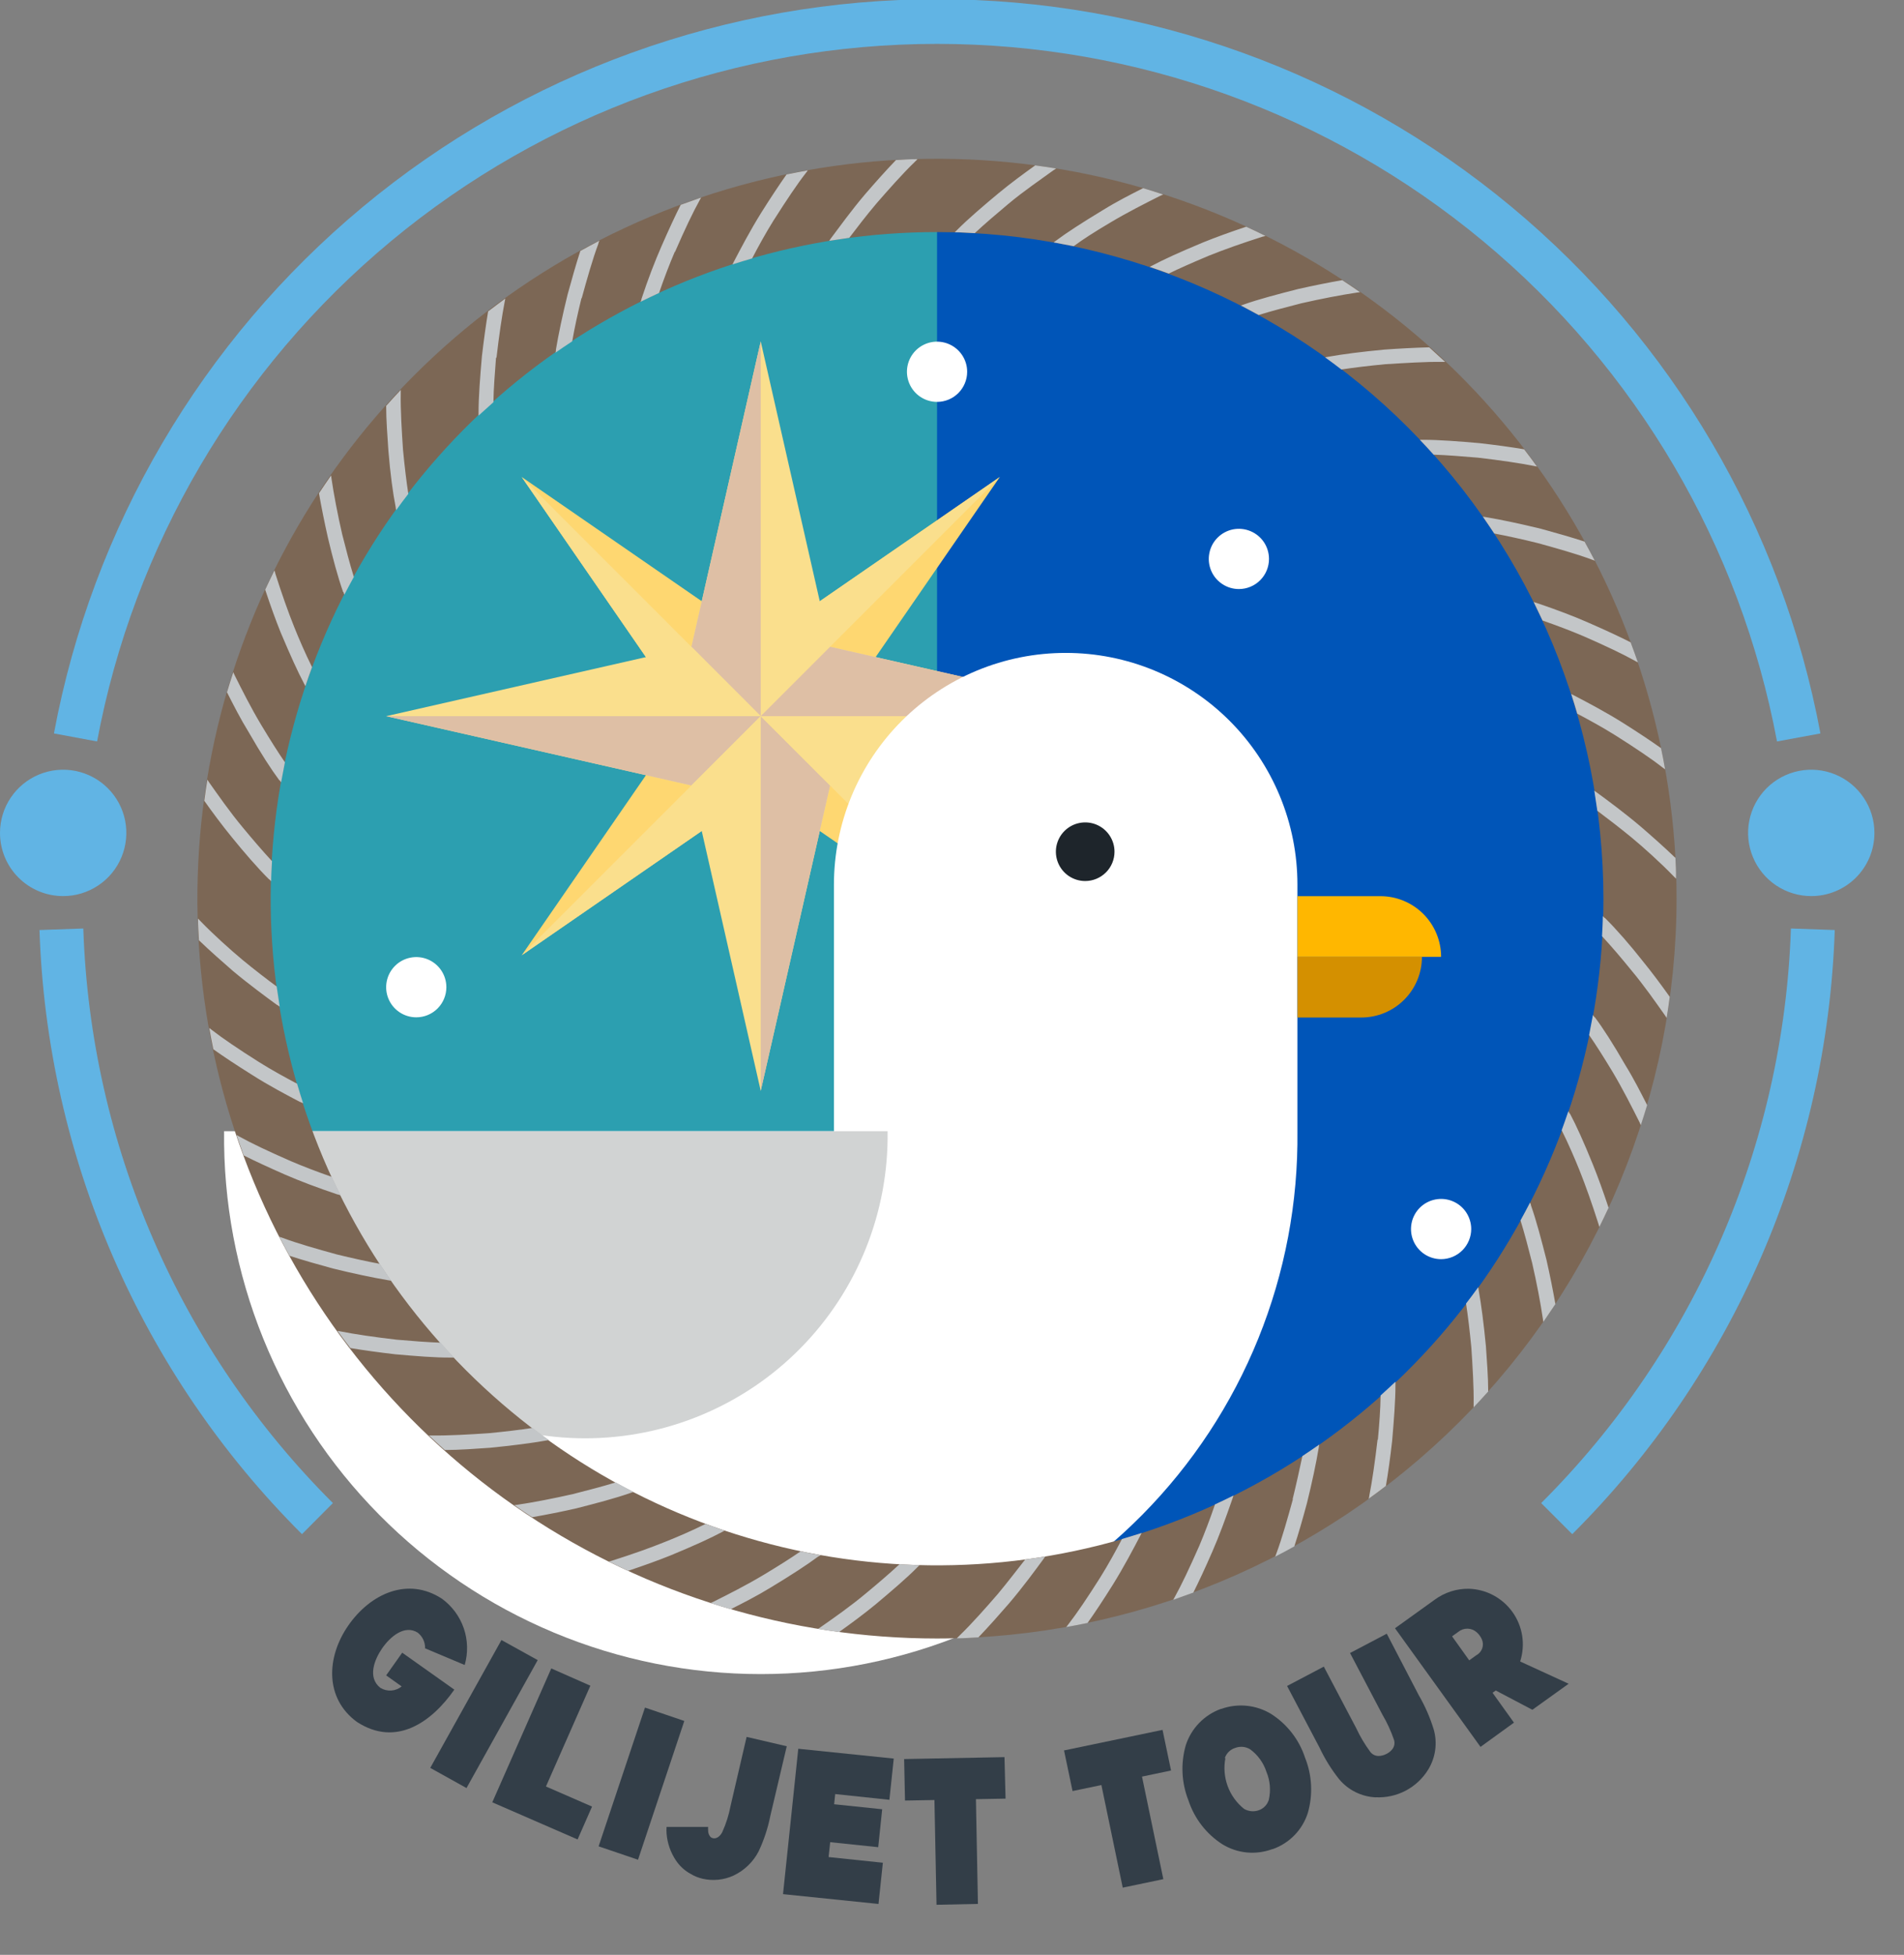 <svg width="76" height="78" viewBox="0 0 76 78" fill="none" xmlns="http://www.w3.org/2000/svg" xmlns:xlink="http://www.w3.org/1999/xlink">
<rect x="0" y="0" width="76" height="78" fill="#808080" stroke="none"/>
<path d="M62.758,61.214L61.518,59.974C67.634,53.876 71.198,45.679 71.486,37.048L73.236,37.109C72.934,46.184 69.188,54.803 62.758,61.214Z" fill="#61B4E4"/>
<path d="M12.054,61.214C5.623,54.804 1.876,46.184 1.576,37.109L3.325,37.048C3.611,45.678 7.174,53.876 13.288,59.974L12.054,61.214Z" fill="#61B4E4"/>
<path d="M70.931,29.585C69.467,21.763 65.314,14.699 59.191,9.616C53.068,4.533 45.361,1.751 37.403,1.751C29.445,1.751 21.738,4.533 15.615,9.616C9.492,14.699 5.339,21.763 3.875,29.585L2.153,29.265C3.686,21.034 8.05,13.599 14.489,8.249C20.928,2.898 29.036,-0.031 37.408,-0.031C45.781,-0.031 53.889,2.898 60.328,8.249C66.767,13.599 71.131,21.034 72.664,29.265L70.931,29.585Z" fill="#61B4E4"/>
<path d="M14.249,68.708C12.964,67.771 13.018,66.134 13.902,64.86C14.786,63.585 16.282,62.904 17.641,63.791C18.045,64.086 18.349,64.497 18.512,64.97C18.674,65.443 18.687,65.955 18.549,66.435L16.968,65.77C16.971,65.65 16.946,65.53 16.895,65.421C16.843,65.312 16.767,65.217 16.672,65.143C16.159,64.822 15.59,65.282 15.248,65.778C14.944,66.222 14.661,66.935 15.181,67.346C15.312,67.426 15.464,67.464 15.616,67.454C15.769,67.444 15.915,67.387 16.033,67.29L15.414,66.849L16.055,65.944L18.135,67.418C17.235,68.708 15.817,69.726 14.249,68.708Z" fill="#333E48"/>
<path d="M17.174,70.541L20.016,65.439L21.463,66.24L18.621,71.345L17.174,70.541Z" fill="#333E48"/>
<path d="M23.055,73.396L19.65,71.914L22.005,66.572L23.565,67.261L21.792,71.283L23.632,72.084L23.055,73.396Z" fill="#333E48"/>
<path d="M23.894,73.671L25.745,68.134L27.315,68.668L25.467,74.205L23.894,73.671Z" fill="#333E48"/>
<path d="M27.561,74.766C27.326,74.638 27.127,74.454 26.979,74.232C26.765,73.913 26.638,73.545 26.607,73.163C26.6,73.074 26.6,72.985 26.607,72.896L28.266,72.896C28.261,72.936 28.261,72.977 28.266,73.016C28.26,73.113 28.289,73.208 28.349,73.284C28.368,73.307 28.393,73.325 28.421,73.334C28.478,73.358 28.543,73.358 28.6,73.334C28.637,73.321 28.671,73.3 28.699,73.273C28.757,73.223 28.803,73.161 28.835,73.091C28.983,72.765 29.091,72.423 29.158,72.071L29.802,69.304L31.404,69.678L30.75,72.448C30.653,72.939 30.496,73.416 30.283,73.868C30.065,74.292 29.714,74.631 29.284,74.835C28.897,75.014 28.462,75.059 28.047,74.964C27.875,74.924 27.711,74.858 27.561,74.766Z" fill="#333E48"/>
<path d="M33.338,71.585L33.295,71.991L35.213,72.191L35.055,73.705L33.138,73.505L33.074,74.098L35.24,74.325L35.066,75.97L31.255,75.578L31.864,69.777L35.675,70.169L35.501,71.814L33.338,71.585Z" fill="#333E48"/>
<path d="M40.138,71.767L38.955,71.788L39.035,75.968L37.382,76.003L37.299,71.823L36.124,71.844L36.089,70.188L40.095,70.111L40.138,71.767Z" fill="#333E48"/>
<path d="M46.743,70.645L45.584,70.888L46.436,74.98L44.815,75.319L43.963,71.225L42.812,71.465L42.472,69.844L46.404,69.024L46.743,70.645Z" fill="#333E48"/>
<path d="M50.782,73.783C50.457,73.903 50.109,73.948 49.764,73.915C49.419,73.881 49.087,73.769 48.792,73.588C48.154,73.179 47.677,72.563 47.44,71.844C47.161,71.141 47.122,70.365 47.331,69.638C47.438,69.305 47.621,69.001 47.864,68.75C48.107,68.499 48.404,68.306 48.733,68.187L48.749,68.187C49.075,68.07 49.423,68.028 49.768,68.063C50.113,68.098 50.446,68.21 50.741,68.39C51.38,68.799 51.857,69.415 52.093,70.135C52.374,70.837 52.412,71.614 52.202,72.341C52.096,72.672 51.915,72.975 51.673,73.224C51.43,73.474 51.134,73.664 50.806,73.78L50.79,73.78L50.782,73.783ZM48.912,70.156C48.841,70.528 48.873,70.913 49.004,71.269C49.135,71.625 49.361,71.938 49.657,72.175C49.745,72.227 49.843,72.258 49.945,72.268C50.046,72.278 50.149,72.265 50.245,72.231C50.339,72.198 50.424,72.143 50.494,72.072C50.563,72 50.615,71.913 50.645,71.817C50.731,71.444 50.699,71.054 50.552,70.701C50.435,70.339 50.207,70.023 49.9,69.798C49.812,69.745 49.714,69.712 49.611,69.702C49.509,69.693 49.406,69.706 49.31,69.742C49.213,69.771 49.124,69.823 49.052,69.893C48.979,69.963 48.923,70.05 48.891,70.145L48.912,70.156Z" fill="#333E48"/>
<path d="M54.911,71.716C54.631,71.703 54.358,71.632 54.107,71.508C53.857,71.384 53.635,71.209 53.455,70.995C53.144,70.604 52.88,70.178 52.667,69.726L51.375,67.272L52.841,66.5L54.134,68.954C54.289,69.288 54.478,69.606 54.697,69.902C54.736,69.953 54.786,69.994 54.842,70.022C54.899,70.05 54.962,70.065 55.026,70.065C55.135,70.063 55.241,70.035 55.338,69.985C55.438,69.938 55.524,69.866 55.589,69.777C55.626,69.725 55.649,69.664 55.658,69.601C55.667,69.538 55.661,69.474 55.64,69.414C55.52,69.065 55.365,68.73 55.178,68.412L53.888,65.957L55.354,65.186L56.631,67.64C56.882,68.071 57.083,68.53 57.229,69.008C57.305,69.275 57.325,69.556 57.286,69.832C57.248,70.108 57.153,70.373 57.007,70.61C56.789,70.965 56.479,71.254 56.11,71.449C55.741,71.643 55.327,71.734 54.911,71.713L54.911,71.716Z" fill="#333E48"/>
<path d="M59.705,67.453L59.577,67.544L60.431,68.735L59.096,69.702L55.683,64.969L57.269,63.829C57.662,63.539 58.14,63.386 58.629,63.393C58.972,63.403 59.308,63.492 59.611,63.654C59.914,63.816 60.176,64.046 60.375,64.325C60.574,64.605 60.705,64.927 60.759,65.267C60.812,65.606 60.786,65.953 60.683,66.281C60.683,66.281 60.683,66.281 60.683,66.297L62.614,67.183L61.166,68.222L59.705,67.453ZM58.209,65.113L57.961,65.292L58.645,66.249L58.928,66.046C59.036,65.989 59.12,65.894 59.162,65.778C59.204,65.663 59.201,65.537 59.155,65.423C59.107,65.309 59.034,65.208 58.941,65.127C58.841,65.038 58.712,64.988 58.578,64.985C58.443,64.983 58.313,65.028 58.209,65.113Z" fill="#333E48"/>
<path d="M37.405,63.92C52.903,63.92 65.466,51.357 65.466,35.86C65.466,20.362 52.903,7.799 37.405,7.799C21.908,7.799 9.345,20.362 9.345,35.86C9.345,51.357 21.908,63.92 37.405,63.92Z" transform="rotate(-161.64 37.405 35.86)" fill="#0055B8"/>
<g opacity="0.7" style="mix-blend-mode:multiply">
<path d="M37.403,7.812C33.695,7.776 30.017,8.475 26.581,9.869C23.145,11.263 20.019,13.324 17.385,15.933C14.75,18.542 12.659,21.648 11.231,25.07C9.804,28.492 9.069,32.163 9.069,35.871C9.069,39.579 9.804,43.25 11.231,46.673C12.659,50.095 14.75,53.2 17.385,55.809C20.019,58.419 23.145,60.48 26.581,61.874C30.017,63.267 33.695,63.966 37.403,63.93L37.403,7.812Z" fill="#3FBFAD"/>
</g>
<path d="M30.365,28.576L30.368,25.616L20.825,19.033L27.409,28.576L30.365,28.576Z" fill="#FED771"/>
<g style="mix-blend-mode:multiply">
<path d="M20.825,19.033L27.409,28.576L30.365,28.576L20.825,19.033Z" fill="#FADF8D"/>
</g>
<path d="M30.365,28.576L27.409,28.576L20.825,38.116L30.365,31.532L30.365,28.576Z" fill="#FED771"/>
<g style="mix-blend-mode:multiply">
<path d="M20.825,38.116L30.365,31.532L30.365,28.576L20.825,38.116Z" fill="#FADF8D"/>
</g>
<path d="M30.365,28.576L30.365,31.532L39.908,38.116L33.325,28.576L30.365,28.576Z" fill="#FED771"/>
<g style="mix-blend-mode:multiply">
<path d="M39.908,38.116L33.325,28.576L30.365,28.576L39.908,38.116Z" fill="#FADF8D"/>
</g>
<path d="M30.365,28.576L33.325,28.576L39.908,19.033L30.365,25.616L30.365,28.576Z" fill="#FED771"/>
<g style="mix-blend-mode:multiply">
<path d="M39.908,19.033L30.365,25.616L30.365,28.576L39.908,19.033Z" fill="#FADF8D"/>
</g>
<path d="M30.365,28.576L33.135,25.809L30.365,13.622L27.598,25.809L30.365,28.576Z" fill="#FADF8D"/>
<g style="mix-blend-mode:multiply">
<path d="M30.365,13.622L27.598,25.809L30.365,28.576L30.365,13.622Z" fill="#DEBFA5"/>
</g>
<path d="M30.365,28.576L27.598,25.806L15.414,28.576L27.598,31.343L30.365,28.576Z" fill="#FADF8D"/>
<g style="mix-blend-mode:multiply">
<path d="M15.414,28.576L27.598,31.343L30.365,28.576L15.414,28.576Z" fill="#DEBFA5"/>
</g>
<path d="M30.365,28.576L27.598,31.343L30.365,43.527L33.135,31.343L30.365,28.576Z" fill="#FADF8D"/>
<g style="mix-blend-mode:multiply">
<path d="M30.365,43.527L33.135,31.343L30.365,28.576L30.365,43.527Z" fill="#DEBFA5"/>
</g>
<path d="M30.365,28.576L33.135,31.343L45.32,28.576L33.135,25.806L30.365,28.576Z" fill="#FADF8D"/>
<g style="mix-blend-mode:multiply">
<path d="M45.32,28.576L33.135,25.806L30.365,28.576L45.32,28.576Z" fill="#DEBFA5"/>
</g>
<path d="M42.539,26.052C41.324,26.051 40.121,26.29 38.999,26.755C37.876,27.22 36.856,27.901 35.997,28.76C35.138,29.619 34.456,30.639 33.991,31.761C33.527,32.883 33.287,34.086 33.287,35.301L33.287,45.135L8.945,45.135C8.913,47.969 9.444,50.78 10.506,53.407C11.569,56.033 13.141,58.423 15.134,60.438C17.126,62.453 19.498,64.052 22.113,65.144C24.728,66.236 27.533,66.798 30.367,66.798C33.2,66.798 36.005,66.236 38.62,65.144C41.235,64.052 43.607,62.453 45.599,60.438C47.592,58.423 49.165,56.033 50.227,53.407C51.289,50.78 51.82,47.969 51.788,45.135L51.788,35.301C51.789,34.086 51.55,32.883 51.085,31.761C50.62,30.639 49.939,29.619 49.08,28.76C48.221,27.901 47.201,27.22 46.079,26.755C44.957,26.29 43.754,26.051 42.539,26.052Z" fill="#FFFFFF"/>
<path d="M11.282,45.135C11.258,46.736 11.553,48.325 12.149,49.811C12.745,51.297 13.63,52.649 14.754,53.789C15.877,54.93 17.216,55.835 18.693,56.453C20.17,57.072 21.755,57.39 23.356,57.39C24.956,57.39 26.541,57.072 28.018,56.453C29.495,55.835 30.834,54.93 31.957,53.789C33.081,52.649 33.966,51.297 34.562,49.811C35.158,48.325 35.453,46.736 35.429,45.135L11.282,45.135Z" fill="#D1D3D3"/>
<path d="M44.486,33.987C44.487,33.755 44.419,33.529 44.29,33.336C44.162,33.144 43.98,32.993 43.766,32.904C43.552,32.815 43.317,32.792 43.09,32.837C42.863,32.881 42.654,32.993 42.49,33.156C42.326,33.32 42.215,33.528 42.169,33.755C42.124,33.982 42.147,34.217 42.235,34.431C42.324,34.645 42.474,34.828 42.666,34.957C42.859,35.085 43.085,35.154 43.316,35.154C43.626,35.154 43.923,35.031 44.143,34.812C44.362,34.594 44.486,34.297 44.486,33.987Z" fill="#1E252B"/>
<path d="M57.523,38.178C57.522,37.536 57.267,36.92 56.812,36.466C56.358,36.013 55.742,35.758 55.1,35.758L51.789,35.758L51.789,38.178L57.523,38.178Z" fill="#FFB700"/>
<path d="M56.759,38.178C56.759,38.82 56.504,39.436 56.049,39.891C55.595,40.345 54.979,40.6 54.337,40.6L51.789,40.6L51.789,38.178L56.759,38.178Z" fill="#D49000"/>
<path d="M37.403,65.378C31.564,65.378 25.856,63.647 21.001,60.404C16.146,57.16 12.362,52.55 10.127,47.156C7.892,41.761 7.307,35.826 8.446,30.099C9.585,24.372 12.396,19.112 16.525,14.983C20.653,10.854 25.914,8.042 31.64,6.903C37.367,5.763 43.303,6.348 48.697,8.582C54.092,10.816 58.702,14.6 61.946,19.455C65.19,24.31 66.922,30.018 66.922,35.856C66.913,43.683 63.801,51.186 58.267,56.721C52.733,62.255 45.23,65.369 37.403,65.378ZM37.403,9.26C32.142,9.26 26.999,10.82 22.625,13.743C18.251,16.666 14.841,20.82 12.828,25.681C10.815,30.541 10.289,35.89 11.315,41.049C12.342,46.209 14.875,50.949 18.595,54.669C22.316,58.389 27.056,60.922 32.216,61.948C37.375,62.974 42.724,62.447 47.584,60.433C52.444,58.419 56.599,55.01 59.521,50.635C62.443,46.26 64.003,41.117 64.003,35.856C63.994,28.805 61.189,22.044 56.202,17.058C51.216,12.072 44.455,9.268 37.403,9.26Z" fill="#7C6755"/>
<g style="mix-blend-mode:multiply">
<path d="M12.139,27.28L12.19,27.379C12.275,27.112 12.366,26.872 12.457,26.621C12.19,26.086 11.923,25.467 11.744,25.018C11.503,24.42 11.255,23.717 10.988,22.881C10.988,22.841 10.964,22.801 10.953,22.761C10.828,23.015 10.705,23.271 10.585,23.528C10.798,24.174 11.004,24.74 11.204,25.237C11.6,26.175 11.888,26.808 12.139,27.28ZM11.071,40.101L11.164,40.165C11.122,39.898 11.081,39.63 11.044,39.363C10.649,39.07 10.144,38.685 9.674,38.295C9.204,37.905 8.472,37.245 8.007,36.759L7.903,36.652C7.903,36.944 7.925,37.229 7.941,37.518C8.379,37.94 8.902,38.399 9.292,38.738C9.93,39.273 10.633,39.788 11.06,40.101L11.071,40.101ZM10.753,35.09C10.777,35.117 10.801,35.138 10.825,35.162C10.825,34.895 10.844,34.628 10.857,34.361C10.483,33.958 10.072,33.477 9.709,33.039C9.174,32.4 8.702,31.717 8.352,31.225C8.325,31.185 8.304,31.148 8.277,31.11C8.232,31.377 8.192,31.671 8.154,31.952C8.469,32.395 8.849,32.913 9.257,33.41C9.725,33.987 10.278,34.631 10.742,35.09L10.753,35.09ZM11.159,31.132C11.18,31.161 11.202,31.188 11.22,31.217C11.268,30.95 11.319,30.683 11.373,30.416C11.106,30.029 10.796,29.54 10.432,28.934C10.018,28.245 9.658,27.526 9.364,26.938C9.345,26.898 9.329,26.858 9.311,26.821C9.223,27.088 9.14,27.355 9.06,27.622C9.313,28.119 9.594,28.675 9.933,29.225C10.422,30.077 10.822,30.694 11.148,31.132L11.159,31.132ZM11.99,43.971L12.099,44.021C12.014,43.754 11.933,43.503 11.859,43.242C11.402,42.998 10.862,42.707 10.336,42.376C9.535,41.871 8.886,41.431 8.467,41.105L8.352,41.017C8.403,41.3 8.456,41.583 8.515,41.866C8.915,42.152 9.423,42.488 10.032,42.87C10.718,43.311 11.474,43.706 11.979,43.971L11.99,43.971ZM13.48,47.659L13.6,47.694C13.477,47.451 13.36,47.205 13.245,46.959C12.633,46.746 12.091,46.537 11.605,46.329C10.689,45.928 10.021,45.611 9.562,45.354L9.439,45.287C9.53,45.555 9.629,45.822 9.727,46.102C10.157,46.318 10.697,46.569 11.373,46.866C11.976,47.128 12.663,47.387 13.469,47.659L13.48,47.659ZM21.909,57.459C21.69,57.301 21.474,57.138 21.26,56.975C20.771,57.05 20.173,57.122 19.508,57.186C18.792,57.234 17.89,57.288 17.243,57.277L17.12,57.277C17.326,57.472 17.54,57.667 17.753,57.857C18.333,57.857 18.995,57.806 19.554,57.768C20.451,57.68 21.223,57.581 21.789,57.48L21.909,57.459ZM25.285,59.529C25.048,59.406 24.812,59.278 24.577,59.149C24.062,59.31 23.456,59.464 22.873,59.614C22.099,59.79 21.271,59.951 20.651,60.041L20.528,60.057C20.763,60.223 20.998,60.383 21.239,60.538C21.773,60.447 22.403,60.322 23.012,60.183C23.776,59.988 24.575,59.78 25.176,59.566L25.285,59.529ZM15.617,51.102C15.462,50.88 15.312,50.656 15.163,50.429C14.644,50.333 14.041,50.199 13.44,50.052C12.695,49.847 11.853,49.609 11.274,49.39L11.148,49.347C11.282,49.614 11.415,49.855 11.557,50.108C12.091,50.282 12.716,50.458 13.293,50.616C14.094,50.813 14.896,50.982 15.496,51.083L15.617,51.102ZM18.13,54.171C17.943,53.976 17.761,53.775 17.596,53.575C17.062,53.556 16.437,53.508 15.833,53.455C14.97,53.356 14.153,53.236 13.592,53.124L13.469,53.1C13.638,53.332 13.808,53.562 13.985,53.789C14.495,53.874 15.112,53.96 15.774,54.037C16.575,54.107 17.377,54.176 18.02,54.168L18.13,54.171ZM61.337,24.059L61.219,24.022C61.339,24.266 61.456,24.512 61.572,24.759C62.181,24.973 62.723,25.178 63.212,25.387C64.128,25.787 64.796,26.108 65.255,26.364L65.378,26.431C65.287,26.164 65.188,25.897 65.089,25.63C64.662,25.411 64.12,25.16 63.444,24.863C62.83,24.591 62.144,24.332 61.337,24.059ZM28.923,61.072C28.669,60.984 28.416,60.896 28.165,60.805C27.63,61.072 27.011,61.339 26.562,61.516C25.964,61.759 25.264,62.007 24.425,62.274L24.302,62.309C24.569,62.434 24.812,62.557 25.069,62.678C25.718,62.461 26.281,62.258 26.778,62.058C27.724,61.665 28.357,61.377 28.827,61.126L28.923,61.072ZM34.986,8.117C35.413,7.625 36.036,6.918 36.522,6.453L36.626,6.349C36.337,6.349 36.052,6.37 35.763,6.386C35.341,6.824 34.882,7.345 34.543,7.737C33.99,8.384 33.496,9.073 33.162,9.516C33.138,9.548 33.119,9.578 33.098,9.61C33.365,9.567 33.632,9.527 33.899,9.49C34.206,9.086 34.583,8.592 34.986,8.117ZM62.827,27.748L62.718,27.694C62.803,27.961 62.883,28.215 62.958,28.477C63.415,28.72 63.954,29.011 64.481,29.342C65.282,29.847 65.931,30.285 66.35,30.614L66.465,30.699C66.417,30.416 66.361,30.133 66.302,29.852C65.901,29.567 65.394,29.23 64.785,28.845C64.083,28.405 63.335,28.012 62.827,27.748ZM30.886,8.784C31.394,7.983 31.832,7.332 32.157,6.915L32.246,6.797C31.96,6.848 31.679,6.904 31.396,6.96C31.111,7.364 30.774,7.871 30.392,8.477C29.949,9.185 29.556,9.938 29.292,10.443L29.238,10.55C29.505,10.467 29.759,10.387 30.021,10.312C30.264,9.845 30.558,9.308 30.886,8.782L30.886,8.784ZM15.793,20.232C15.793,20.275 15.806,20.315 15.814,20.355C15.972,20.136 16.132,19.919 16.298,19.706C16.223,19.214 16.151,18.619 16.087,17.951C16.039,17.238 15.983,16.348 15.996,15.689L15.996,15.558C15.798,15.766 15.606,15.98 15.414,16.194C15.414,16.773 15.467,17.435 15.504,17.994C15.579,18.896 15.681,19.668 15.793,20.232ZM13.707,23.621L13.744,23.731C13.867,23.493 13.995,23.255 14.124,23.02C13.963,22.505 13.806,21.901 13.659,21.319C13.48,20.544 13.322,19.716 13.232,19.097C13.232,19.054 13.218,19.014 13.213,18.974C13.05,19.206 12.89,19.444 12.732,19.682C12.826,20.216 12.951,20.846 13.09,21.458C13.274,22.235 13.483,23.018 13.696,23.621L13.707,23.621ZM19.818,14.273C19.917,13.41 20.037,12.596 20.146,12.035L20.17,11.912C19.941,12.08 19.711,12.251 19.484,12.425C19.399,12.938 19.313,13.552 19.236,14.214C19.166,15.016 19.102,15.83 19.102,16.463L19.102,16.583C19.296,16.405 19.494,16.227 19.695,16.049C19.703,15.502 19.754,14.877 19.799,14.273L19.818,14.273ZM26.944,10.05C27.344,9.132 27.662,8.467 27.919,8.005L27.986,7.882C27.718,7.975 27.451,8.071 27.171,8.173C26.955,8.6 26.703,9.142 26.407,9.818C26.14,10.43 25.873,11.116 25.606,11.925C25.606,11.968 25.582,12.006 25.568,12.043C25.814,11.923 26.057,11.803 26.306,11.69C26.517,11.079 26.725,10.537 26.933,10.05L26.944,10.05ZM23.221,11.896C23.426,11.148 23.664,10.307 23.883,9.73C23.883,9.685 23.912,9.645 23.926,9.604C23.669,9.738 23.416,9.874 23.165,10.013C22.994,10.534 22.823,11.146 22.657,11.749C22.459,12.55 22.289,13.352 22.19,13.95C22.19,13.993 22.19,14.033 22.171,14.073C22.393,13.918 22.617,13.766 22.841,13.619C22.93,13.101 23.063,12.494 23.21,11.896L23.221,11.896ZM59.024,51.484C59.024,51.441 59.011,51.404 59.003,51.364C58.845,51.583 58.685,51.799 58.519,52.013C58.594,52.501 58.666,53.1 58.73,53.765C58.778,54.481 58.834,55.381 58.821,56.03L58.821,56.155C59.019,55.947 59.211,55.736 59.403,55.522C59.403,54.943 59.35,54.278 59.312,53.719C59.227,52.822 59.125,52.05 59.024,51.484ZM61.227,18.592L61.35,18.616C61.183,18.383 61.012,18.153 60.837,17.927C60.325,17.841 59.71,17.756 59.048,17.681C58.247,17.612 57.445,17.548 56.807,17.548L56.676,17.548C56.863,17.743 57.045,17.94 57.224,18.141C57.758,18.159 58.383,18.21 58.989,18.261C59.863,18.362 60.664,18.48 61.227,18.592ZM61.11,48.097C61.11,48.057 61.086,48.022 61.072,47.985C60.95,48.225 60.821,48.46 60.693,48.695C60.853,49.211 61.011,49.815 61.158,50.397C61.337,51.174 61.494,51.999 61.585,52.622C61.585,52.664 61.599,52.702 61.604,52.745C61.767,52.509 61.927,52.272 62.085,52.034C61.991,51.5 61.866,50.87 61.727,50.261C61.532,49.497 61.324,48.698 61.11,48.097ZM63.532,22.326L63.658,22.371C63.524,22.115 63.388,21.861 63.249,21.61C62.728,21.439 62.117,21.266 61.513,21.1C60.712,20.905 59.911,20.734 59.31,20.635L59.19,20.616C59.344,20.838 59.494,21.06 59.644,21.287C60.162,21.386 60.768,21.517 61.366,21.666C62.152,21.882 62.955,22.11 63.532,22.326ZM54.986,57.443C54.887,58.305 54.767,59.123 54.657,59.683C54.657,59.726 54.641,59.764 54.63,59.804C54.865,59.638 55.092,59.464 55.319,59.291C55.408,58.778 55.493,58.164 55.568,57.501C55.637,56.7 55.701,55.899 55.701,55.255L55.701,55.132C55.506,55.317 55.309,55.498 55.108,55.68C55.103,56.217 55.055,56.839 54.999,57.443L54.986,57.443ZM57.56,14.441L57.686,14.441C57.475,14.244 57.264,14.051 57.05,13.859C56.471,13.873 55.805,13.91 55.25,13.95C54.353,14.035 53.581,14.134 53.014,14.236L52.894,14.26C53.113,14.417 53.33,14.578 53.543,14.743C54.032,14.668 54.63,14.596 55.298,14.532C56.025,14.489 56.925,14.428 57.574,14.441L57.56,14.441ZM64.051,36.628L63.978,36.554C63.978,36.821 63.96,37.088 63.946,37.355C64.323,37.761 64.732,38.242 65.095,38.69C65.629,39.326 66.102,40.01 66.452,40.504L66.526,40.616C66.572,40.349 66.612,40.058 66.649,39.775C66.334,39.331 65.952,38.813 65.546,38.316C65.081,37.726 64.529,37.088 64.064,36.628L64.051,36.628ZM62.654,44.435C62.635,44.403 62.619,44.371 62.603,44.339C62.517,44.593 62.427,44.847 62.336,45.098C62.603,45.632 62.87,46.252 63.049,46.7C63.289,47.301 63.538,48.001 63.805,48.837C63.818,48.88 63.829,48.917 63.84,48.957C63.965,48.703 64.088,48.45 64.208,48.191C63.994,47.544 63.789,46.981 63.588,46.481C63.207,45.541 62.918,44.908 62.667,44.435L62.654,44.435ZM66.863,34.219C66.425,33.797 65.904,33.338 65.511,32.999C64.862,32.446 64.16,31.93 63.733,31.618L63.639,31.551C63.682,31.82 63.722,32.087 63.759,32.352C64.155,32.649 64.659,33.033 65.13,33.421C65.6,33.808 66.331,34.47 66.796,34.956L66.9,35.061C66.906,34.788 66.892,34.505 66.876,34.219L66.863,34.219ZM63.645,40.587L63.583,40.499C63.535,40.766 63.484,41.033 63.431,41.3C63.698,41.684 64.008,42.173 64.374,42.779C64.785,43.471 65.146,44.187 65.442,44.777L65.495,44.895C65.584,44.628 65.666,44.361 65.747,44.094C65.493,43.597 65.212,43.039 64.873,42.491C64.384,41.642 63.984,41.022 63.658,40.587L63.645,40.587ZM39.831,63.599C39.404,64.093 38.781,64.801 38.295,65.266L38.191,65.37C38.479,65.37 38.768,65.348 39.054,65.332C39.476,64.894 39.935,64.371 40.274,63.981C40.83,63.329 41.343,62.627 41.655,62.202L41.722,62.106C41.455,62.151 41.188,62.191 40.921,62.226C40.606,62.624 40.224,63.129 39.831,63.599ZM51.607,59.822C51.401,60.568 51.164,61.409 50.947,61.988C50.931,62.031 50.915,62.071 50.902,62.111C51.158,61.98 51.412,61.843 51.663,61.703C51.834,61.185 52.008,60.573 52.17,59.969C52.368,59.168 52.539,58.367 52.638,57.766C52.638,57.723 52.651,57.683 52.657,57.643C52.435,57.798 52.21,57.95 51.986,58.1C51.877,58.615 51.743,59.221 51.596,59.822L51.607,59.822ZM41.324,6.597C40.881,6.915 40.36,7.294 39.866,7.703C39.291,8.181 38.642,8.731 38.183,9.196L38.108,9.268C38.375,9.268 38.642,9.289 38.909,9.303C39.313,8.926 39.794,8.517 40.232,8.151C40.867,7.617 41.567,7.147 42.045,6.797L42.157,6.723C41.874,6.677 41.594,6.634 41.313,6.597L41.324,6.597ZM44.318,8.881C45.007,8.469 45.726,8.109 46.313,7.812L46.431,7.759C46.164,7.671 45.897,7.588 45.629,7.508C45.133,7.759 44.574,8.042 44.027,8.381C43.196,8.883 42.577,9.284 42.141,9.61L42.056,9.671C42.323,9.719 42.59,9.77 42.857,9.823C43.22,9.554 43.709,9.241 44.318,8.881ZM34.58,63.564C33.944,64.098 33.261,64.571 32.766,64.918L32.654,64.996C32.921,65.041 33.212,65.081 33.493,65.119C33.936,64.804 34.457,64.422 34.951,64.016C35.525,63.535 36.175,62.985 36.634,62.52L36.709,62.448C36.442,62.448 36.175,62.429 35.907,62.413C35.499,62.79 35.023,63.198 34.58,63.564ZM32.761,62.053C32.494,62.004 32.227,61.954 31.96,61.898C31.575,62.165 31.086,62.475 30.478,62.84C29.788,63.254 29.07,63.615 28.482,63.909L28.365,63.962C28.632,64.048 28.899,64.133 29.166,64.211C29.663,63.96 30.221,63.676 30.769,63.34C31.599,62.838 32.219,62.434 32.654,62.111L32.761,62.053ZM54.166,11.674L54.288,11.658C54.053,11.495 53.818,11.335 53.578,11.178C53.044,11.271 52.416,11.397 51.805,11.535C51.043,11.73 50.247,11.936 49.641,12.152L49.532,12.19C49.769,12.313 50.004,12.441 50.239,12.569C50.758,12.409 51.361,12.251 51.943,12.102C52.718,11.925 53.549,11.765 54.166,11.674ZM47.876,61.668C47.472,62.584 47.155,63.249 46.898,63.711L46.831,63.834C47.098,63.741 47.366,63.644 47.633,63.546C47.849,63.116 48.103,62.573 48.396,61.9C48.664,61.286 48.917,60.6 49.198,59.79L49.235,59.673C48.989,59.796 48.746,59.913 48.498,60.028C48.29,60.637 48.081,61.179 47.876,61.668ZM43.92,62.937C43.415,63.738 42.975,64.387 42.649,64.806L42.561,64.921C42.846,64.87 43.129,64.817 43.41,64.758C43.696,64.358 44.032,63.85 44.414,63.241C44.855,62.533 45.234,61.812 45.515,61.275L45.568,61.168C45.301,61.251 45.047,61.334 44.785,61.409C44.542,61.871 44.249,62.41 43.92,62.937ZM50.384,9.447L50.514,9.415C50.262,9.287 50.005,9.164 49.745,9.046C49.099,9.26 48.535,9.466 48.039,9.666C47.096,10.058 46.463,10.347 45.99,10.598L45.891,10.649C46.158,10.734 46.399,10.825 46.65,10.916C47.061,10.716 47.585,10.483 48.252,10.203C48.851,9.962 49.55,9.714 50.384,9.447Z" fill="#C3C6C8"/>
</g>
<path d="M50.653,22.302C50.653,22.064 50.583,21.832 50.451,21.634C50.319,21.437 50.131,21.283 49.911,21.192C49.692,21.101 49.45,21.077 49.217,21.123C48.984,21.17 48.77,21.284 48.602,21.452C48.433,21.62 48.319,21.834 48.273,22.068C48.226,22.301 48.25,22.542 48.341,22.762C48.432,22.982 48.586,23.169 48.784,23.301C48.981,23.433 49.214,23.504 49.451,23.504C49.77,23.504 50.076,23.377 50.301,23.152C50.527,22.926 50.653,22.621 50.653,22.302Z" fill="#FFFFFF"/>
<path d="M58.725,49.037C58.724,48.8 58.653,48.568 58.521,48.37C58.389,48.173 58.201,48.019 57.981,47.929C57.761,47.838 57.52,47.815 57.287,47.862C57.054,47.908 56.84,48.023 56.672,48.191C56.504,48.359 56.39,48.573 56.344,48.807C56.298,49.04 56.322,49.281 56.413,49.501C56.504,49.72 56.658,49.908 56.855,50.04C57.053,50.171 57.285,50.242 57.523,50.242C57.842,50.241 58.148,50.114 58.373,49.888C58.598,49.662 58.725,49.356 58.725,49.037Z" fill="#FFFFFF"/>
<path d="M17.817,39.39C17.817,39.153 17.747,38.92 17.615,38.723C17.483,38.525 17.295,38.371 17.076,38.28C16.856,38.189 16.614,38.165 16.381,38.212C16.148,38.258 15.934,38.372 15.766,38.541C15.598,38.709 15.483,38.923 15.437,39.156C15.39,39.389 15.414,39.631 15.505,39.85C15.596,40.07 15.75,40.258 15.948,40.39C16.146,40.522 16.378,40.592 16.616,40.592C16.934,40.592 17.24,40.466 17.465,40.24C17.691,40.015 17.817,39.709 17.817,39.39Z" fill="#FFFFFF"/>
<path d="M38.605,14.834C38.605,14.596 38.535,14.364 38.402,14.166C38.27,13.969 38.083,13.815 37.863,13.724C37.643,13.633 37.402,13.609 37.169,13.655C36.936,13.702 36.721,13.816 36.553,13.984C36.385,14.152 36.271,14.366 36.224,14.6C36.178,14.833 36.202,15.074 36.293,15.294C36.384,15.514 36.538,15.701 36.735,15.833C36.933,15.965 37.165,16.036 37.403,16.036C37.722,16.036 38.028,15.909 38.253,15.684C38.478,15.458 38.605,15.153 38.605,14.834Z" fill="#FFFFFF"/>
<path d="M74.819,33.234C74.819,32.735 74.672,32.247 74.394,31.833C74.117,31.418 73.723,31.095 73.262,30.904C72.802,30.713 72.294,30.664 71.805,30.761C71.316,30.859 70.867,31.099 70.514,31.452C70.162,31.805 69.922,32.254 69.825,32.743C69.728,33.233 69.778,33.74 69.97,34.2C70.161,34.661 70.484,35.055 70.899,35.331C71.314,35.608 71.802,35.756 72.301,35.755C72.632,35.755 72.96,35.69 73.265,35.563C73.571,35.436 73.849,35.251 74.083,35.016C74.317,34.782 74.502,34.504 74.629,34.198C74.755,33.893 74.82,33.565 74.819,33.234Z" fill="#61B4E4"/>
<path d="M0,33.234C0,32.735 0.148,32.247 0.425,31.833C0.702,31.418 1.096,31.095 1.557,30.904C2.018,30.713 2.525,30.664 3.014,30.761C3.503,30.859 3.953,31.099 4.305,31.452C4.658,31.805 4.898,32.254 4.995,32.743C5.091,33.233 5.041,33.74 4.85,34.2C4.659,34.661 4.335,35.055 3.92,35.331C3.505,35.608 3.017,35.756 2.519,35.755C2.188,35.755 1.86,35.69 1.554,35.563C1.248,35.436 0.971,35.251 0.737,35.016C0.503,34.782 0.317,34.504 0.191,34.198C0.065,33.893 0,33.565 0,33.234Z" fill="#61B4E4"/>
</svg>
